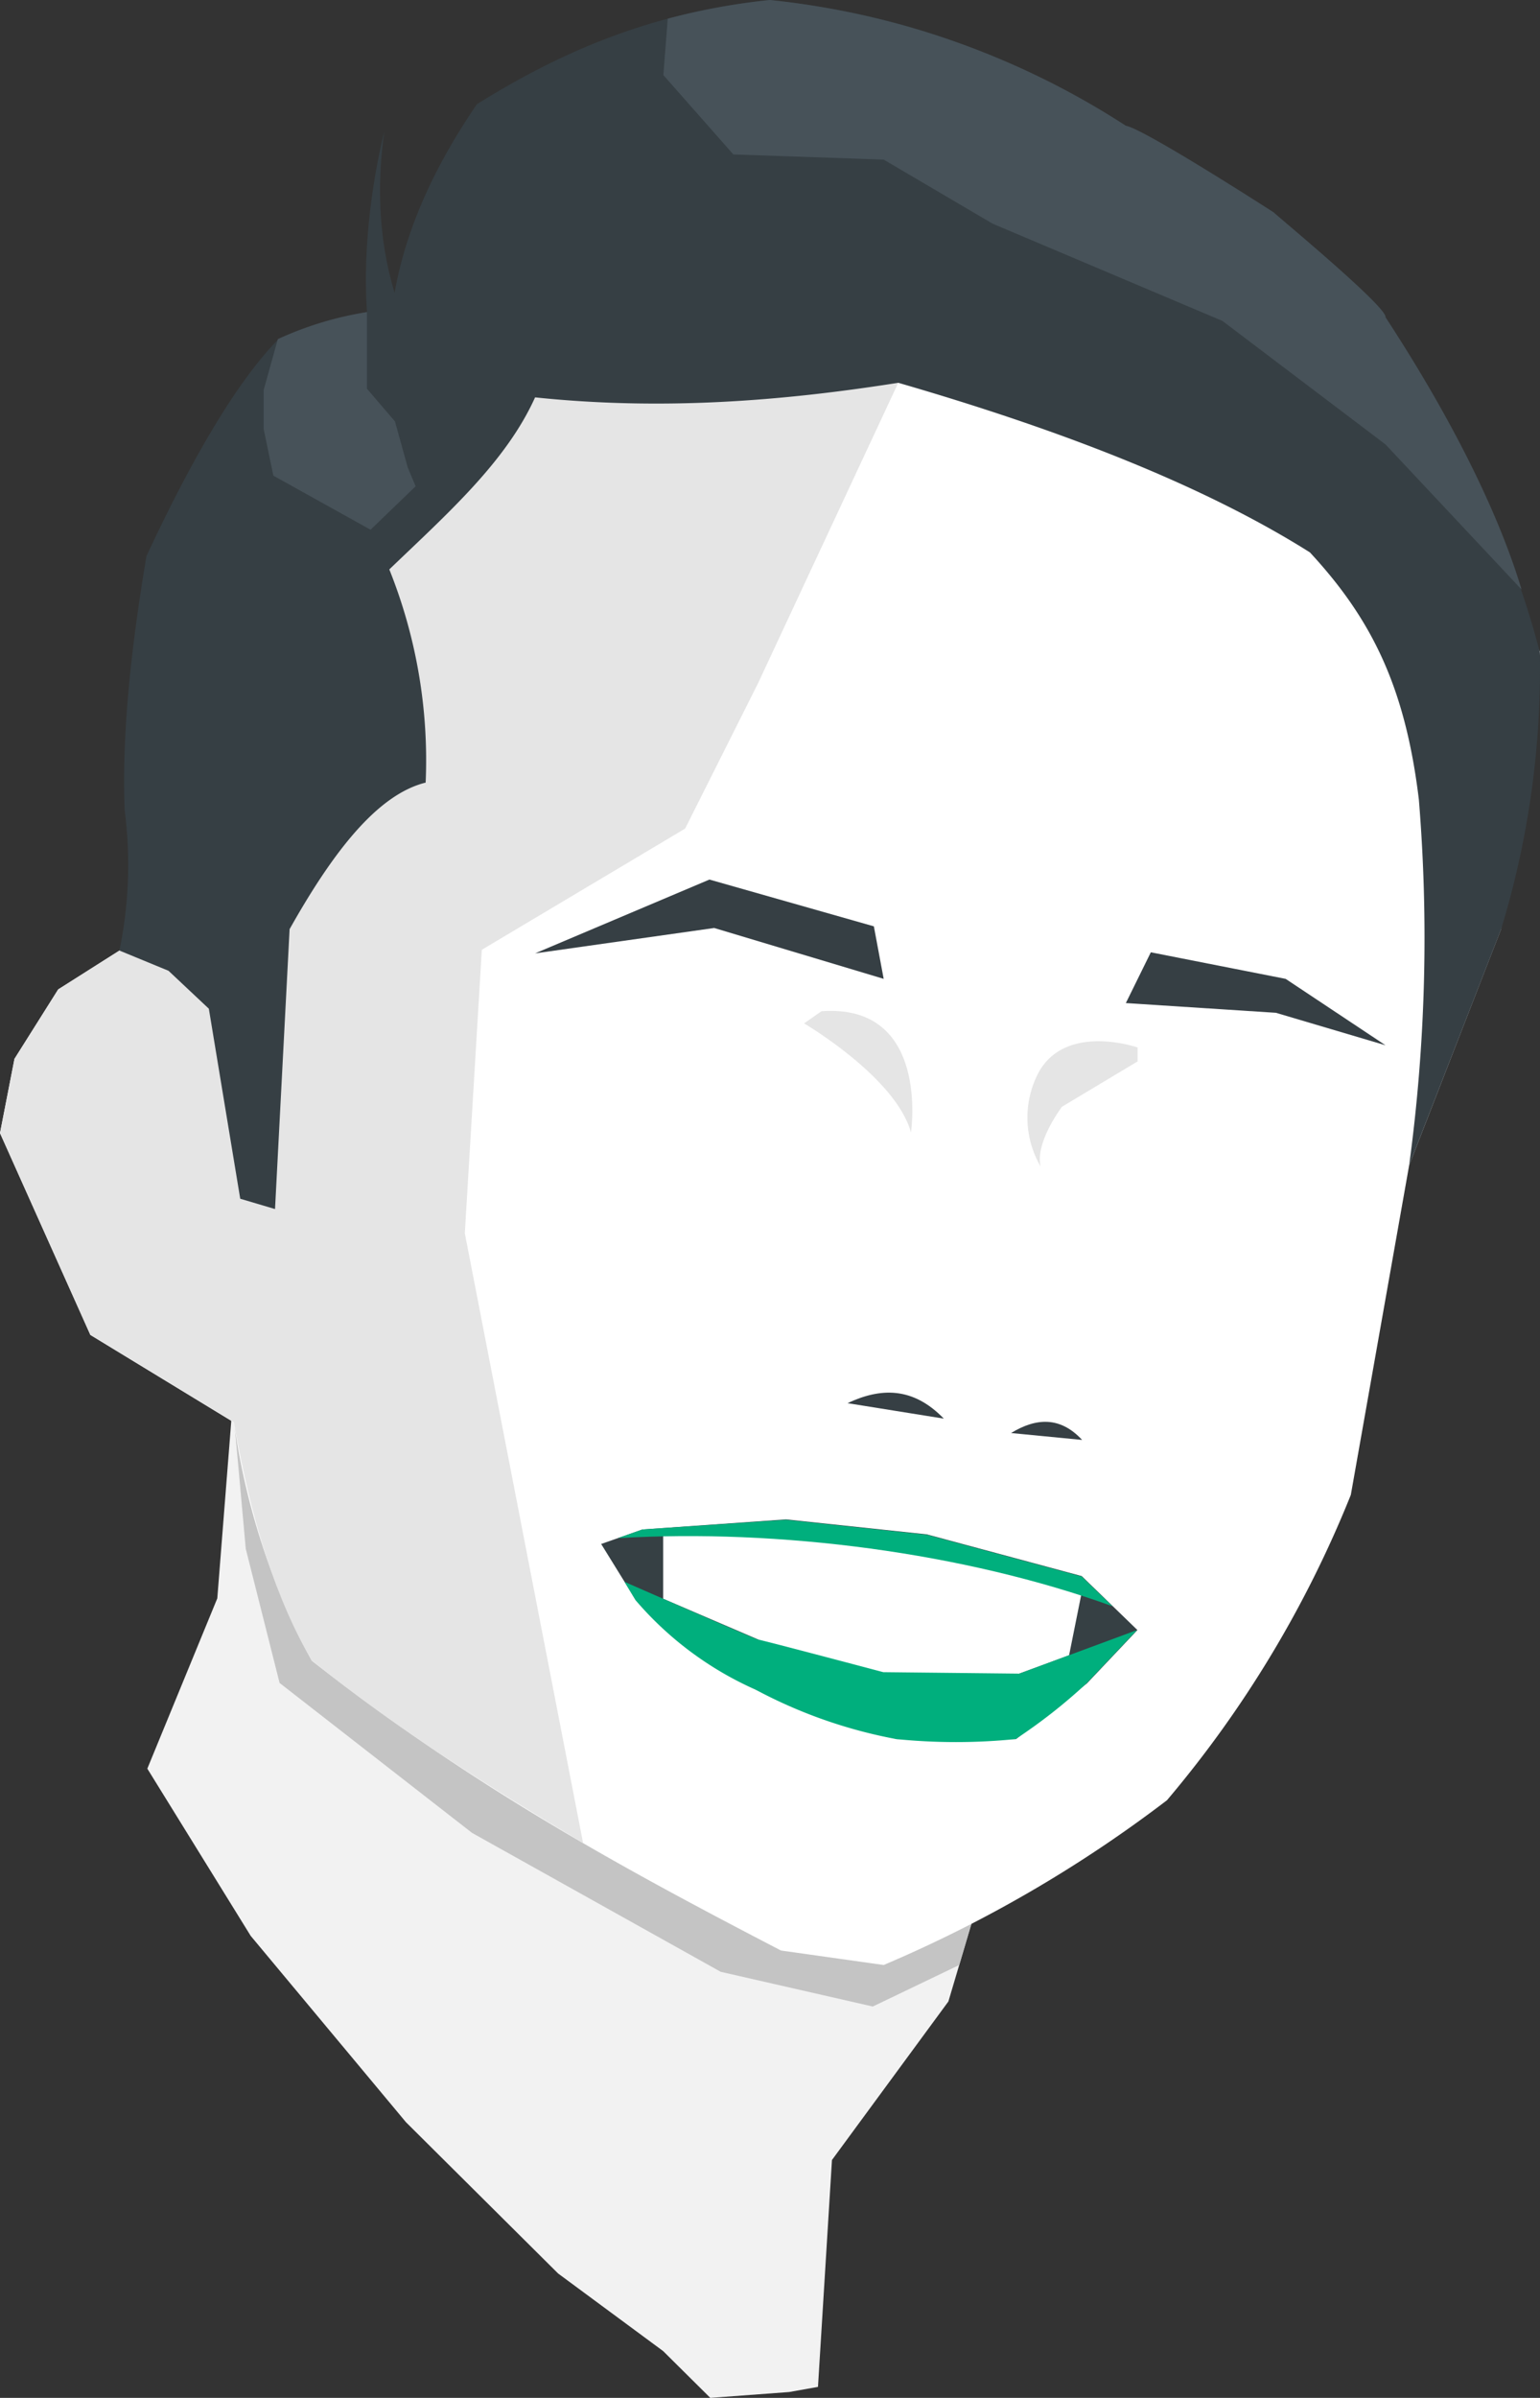 <svg xmlns="http://www.w3.org/2000/svg" id="Iskandar" width="158.466" height="246.56" viewBox="0 0 158.466 246.56">
    <rect x="0" y="0" width="158.466" height="246.56" fill="#333333" stroke="none"/>
    <defs>
        <style>
            .cls-1{fill:#f2f2f2}.cls-2{opacity:.38}.cls-3{fill:#c9715c}.cls-4{fill:#fff}.cls-5{fill:#c4c4c4}.cls-6{fill:#e5e5e5}.cls-7{fill:#363f44}.cls-8{fill:#364044}.cls-9{fill:#00af7d}.cls-10{fill:#475259}
        </style>
    </defs>
    <path id="Path_793" d="M24.08 142.55l-1.72 21.8-7.2 17.51 10.64 17.2 15.97 19.15 15.66 15.56 10.81 7.98 4.85 4.81 8.11-.6 2.97-.53 1.44-23.33 11.98-16.3 4.55-15.33 4.28-6.23z" class="cls-1" data-name="Path 793"/>
    <path id="Path_794" d="M62.57 157.29l3.57 5.77 12.38 9.22 14.45 5.06h12.29l7.31-5.73 5.19-5.48-5.73-5.54-15.95-4.3-14.49-1.54-14.78 1.04z" class="cls-2" data-name="Path 794"/>
    <path id="Path_795" d="M65.99 156.08l.82-.29 14.78-1.04 14.49 1.54 15.95 4.3 1.97 1.91z" class="cls-3" data-name="Path 795"/>
    <path id="Path_796" d="M68.96 156.08v6.84l9.81 4.21 12.12 4.81 14.7-1.33 5.14-1.89 1.36-6.82z" class="cls-4" data-name="Path 796"/>
    <path id="Path_797" d="M24.08 145.87l1.21 13.39 3.48 13.79 19.81 15.42 25.58 14.28 15.65 3.57 8.9-4.27 1.24-4.21z" class="cls-5" data-name="Path 797"/>
    <path id="Path_798" d="M21.59 103.72l-4.15-3.9-5.15-2.08-6.31 4-4.49 7.14L0 116.51l9.3 20.76 14.78 9a72.72 72.72 0 0 0 8 24.49C49 184 64.7 192.42 80.36 200.56l10.57 1.49a134.8 134.8 0 0 0 29.15-16.94 114.571 114.571 0 0 0 18.92-31.4l6-33.88 9.46-24.29 4-28.52S146 43.6 145.49 41.61s-26.4-19.44-29.64-20.93-34.13-13-34.13-13H68.26l-15.94 12.5-12 11.46-8.47 9-11.42 16.41-3 27.9z" class="cls-4" data-name="Path 798"/>
    <path id="Path_799" d="M12.29 97.74l12.12-31.22 19.94-27.16 24.91-11.71 23.17 11.71L78 70.26 70.5 85.2 49.58 97.66l-1.75 29.15L60 189.51c-9.06-5.41-18.91-11.5-27.93-18.78-3.57-6.1-6.24-14.24-8-24.49l-14.78-9L0 116.51l1.49-7.64L6 101.73l6.31-4" class="cls-6" data-name="Path 799"/>
    <path id="Path_800" d="M90.93 100.65l-17.44-5.23-18.43 2.61L73 90.44l16.92 4.81z" class="cls-7" data-name="Path 800"/>
    <path id="Path_801" d="M115.85 103.14l2.57-5.22 13.87 2.73 10.28 6.83-11.28-3.34z" class="cls-7" data-name="Path 801"/>
    <path id="Path_802" d="M12.29 97.74a43.51 43.51 0 0 0 .54-14.41c-.31-7.7.63-16.6 2.24-26.15 4.16-8.91 8.93-17.57 13.58-22.3a48.47 48.47 0 0 1 11.71-3.24c1-7.33 4.15-14.26 8.72-20.93C57.43 5.51 66.8 1.28 79.22 0c16.21 1.73 26.87 7.05 36.63 13 11.91 6.89 22 13.58 26.72 19.69 7.29 11.42 12.91 22.88 15.88 34.38a91.55 91.55 0 0 1-4 28.52L145 119.83a173.739 173.739 0 0 0 1-37.62c-1.39-11.51-4.82-18.52-11.21-25.41C124 50 109.52 44.31 92.43 39.36c-12.05 1.9-24.36 2.86-37.37 1.5-3 6.64-9 11.93-15 17.69a52.72 52.72 0 0 1 3.74 21.92c-5 1.24-9.57 7.19-14 15.07l-1.5 28.78-3.58-1.06-3.23-19.54-4.15-3.9z" class="cls-7" data-name="Path 802"/>
    <path id="Path_803" d="M97.12 145.87c-3.19-3.29-6.51-3.19-9.91-1.59z" class="cls-7" data-name="Path 803"/>
    <path id="Path_804" d="M111.35 148.06c-2.26-2.43-4.73-2.28-7.31-.71z" class="cls-7" data-name="Path 804"/>
    <path id="Path_805" d="M61.86 158.76l3.57 5.77 12.38 9.22 14.44 5.07h12.3l7.3-5.73 5.19-5.48-5.73-5.55-15.94-4.29-14.49-1.54-14.78 1.04z" class="cls-8" data-name="Path 805"/>
    <path id="Path_806" d="M68.24 157.56v6.83l9.82 4.21 12.12 4.82 14.7-1.33 5.13-1.89 1.37-6.82-21.93-5.82z" class="cls-4" data-name="Path 806"/>
    <path id="Path_807" d="M63.58 158.16l2.52-.89 14.78-1 14.49 1.54 15.94 4.29 3.16 3.06c-15.23-5.5-34.28-7.99-50.89-7z" class="cls-9" data-name="Path 807"/>
    <path id="Path_808" d="M64.26 162.65s13.55 5.95 13.79 5.95 12.84 3.34 12.84 3.34l14 .15 12.11-4.48-5.19 5.48a56.14 56.14 0 0 1-7.3 5.73 61.45 61.45 0 0 1-12.29 0 50.181 50.181 0 0 1-14.45-5.07 34.85 34.85 0 0 1-12.38-9.22z" class="cls-9" data-name="Path 808"/>
    <path id="Path_809" d="M117.06 109.14l-7.78 4.66s-2.79 3.66-2.2 6.14a9.94 9.94 0 0 1-.15-9.77c2.89-5 10.13-2.46 10.13-2.46z" class="cls-6" data-name="Path 809"/>
    <path id="Path_810" d="M82.74 105.23s9.42 5.52 11 11.21c0 0 2-13.27-9.21-12.46z" class="cls-6" data-name="Path 810"/>
    <path id="Path_811" d="M39.54 13.54s-6.41 24.18 4.38 33.86L48.6 43s-11.88-9.14-9.06-29.46z" class="cls-7" data-name="Path 811"/>
    <path id="Path_812" d="M79.22 0a68.269 68.269 0 0 0-10.51 1.92l-.45 5.8 7.2 8.16 15.47.53L102.14 23l23.65 10 16.78 12.7 14 14.92c-2.68-8.89-8.05-18.91-14-28 .23-1.08-12.45-11.48-11.44-10.74 0 0-13.4-8.64-15.28-8.95A83 83 0 0 0 79.22 0z" class="cls-10" data-name="Path 812"/>
    <path id="Path_813" d="M37.76 32.09v7.88l2.88 3.36 1.32 4.75.81 1.92-4.64 4.47-10-5.56-1-4.8v-4l1.46-5.24a34.86 34.86 0 0 1 9.17-2.78z" class="cls-10" data-name="Path 813"/>
</svg>

